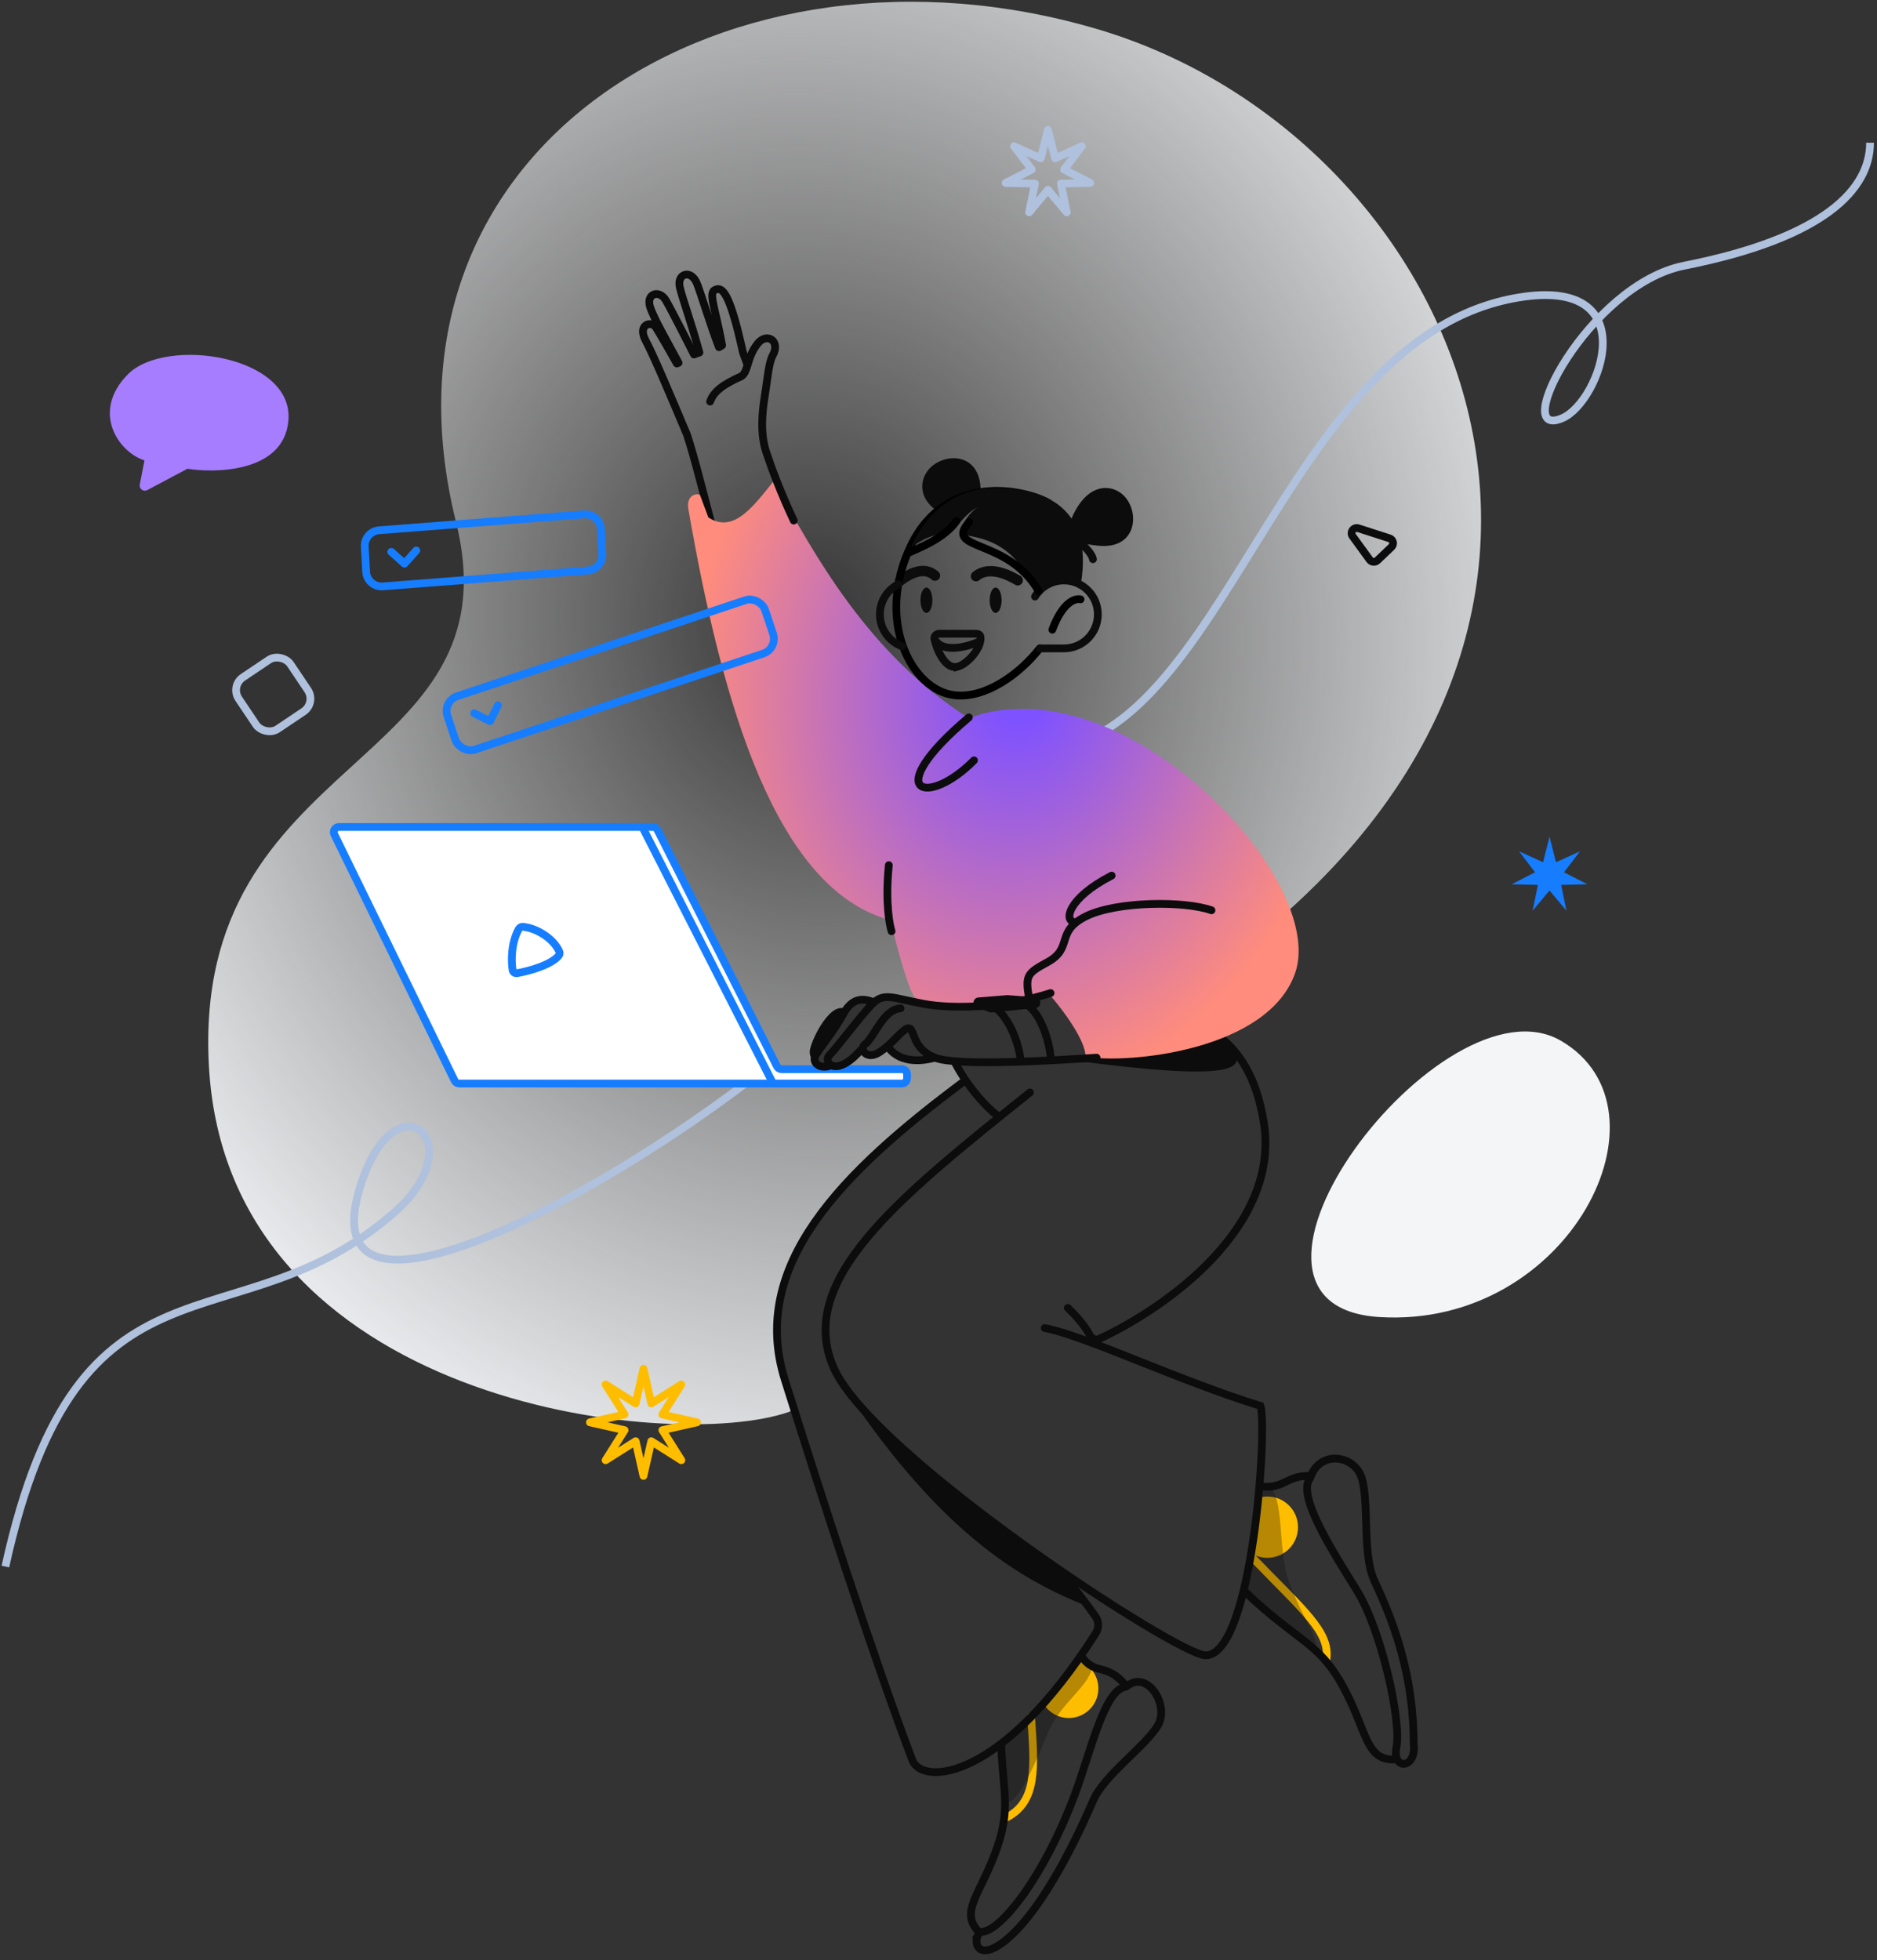 <svg fill="none" height="379" viewBox="0 0 363 379" width="363" xmlns="http://www.w3.org/2000/svg" xmlns:xlink="http://www.w3.org/1999/xlink"><rect x="0" y="0" width="363" height="379" fill="#333333" stroke="none"/><radialGradient id="a" cx="0" cy="0" gradientTransform="matrix(23.228 176.702 -158.133 20.787 157.149 120.742)" gradientUnits="userSpaceOnUse" r="1"><stop offset="0" stop-color="#fff" stop-opacity="0"/><stop offset="1" stop-color="#eff1f4"/></radialGradient><radialGradient id="b" cx="0" cy="0" gradientTransform="matrix(-12.004 79.79 -63.217 -9.511 197.519 132.292)" gradientUnits="userSpaceOnUse" r="1"><stop offset=".09" stop-color="#7f52ff"/><stop offset="1" stop-color="#ff8c7c"/></radialGradient><path d="m212.233 5.636c70.789 20.926 113.92 118.026 21.212 182.874-.141.099-.312.164-.483.18l-54.161 5.096c-.109.01-.218.003-.325-.022-1.708-.403-4.285-.984-6.058-1.036-2.116-.063-2.593.476-3.505.958-.15.079-.321.111-.487.08-.901-.171-2.627-.795-4.428.57-.061.046-.114.099-.162.159-2.241 2.84-6.561 8.784-6.454 10.547.134 2.227 2.677 1.871 4.492 1.217 1.198-.432 2.753-1.555 3.888-2.603.456-.42.852-.229 1.222.268.184.248.49.438 1.025.438.785 0 2.005-.466 2.923-1.062.395-.256.913-.287 1.304-.025 2.565 1.718 4.795 2.383 7.885 1.192.173-.066.361-.09.544-.06l3.426.556c.309.05.577.242.724.519l1.485 2.804c.242.457.093 1.025-.339 1.31-19.709 13.043-32.988 29.488-34.56 39.97-1.071 7.137-.422 16.862 1.756 22.036.229.544.033 1.177-.523 1.373-22.747 8.019-108.53-1.369-112.222-66.716-3.457-61.186 59.708-57.258 47.781-105.303-18.176-73.222 53.193-116.263 124.039-95.32z" fill="url(#a)"/><path d="m1.04 302.904c14.221-64.689 44.487-41.544 75.212-68.469 15.666-13.728 0-26.93-6.69-4.676-9.133 30.38 41.566 4.676 74.48-20.185" stroke="#afc1dc" stroke-width="1.5"/><path d="m301.879 201.237c-22.785-13.261-71.785 51.197-35.058 53.422 36.728 2.225 57.843-40.161 35.058-53.422z" fill="#f4f5f7"/><path d="m174.418 209.508h-85.599c-.382 0-.731-.218-.898-.561l-23.269-47.613c-.325-.665.159-1.439.898-1.439h60.701c.377 0 .722.212.892.548l23.12 45.742c.17.336.515.549.892.549h23.263c.553 0 1 .447 1 1v.774c0 .552-.447 1-1 1z" fill="#fff" stroke="#167dff" stroke-linecap="round" stroke-linejoin="round" stroke-width="1.5"/><path d="m99.144 187.586c-.296-1.609-.333-5.267 1.184-7.953.165-.292.482-.463.816-.431 2.666.249 5.925 2.289 7.016 4.779.114.26.087.56-.09.78-1.437 1.784-5.593 2.97-8.028 3.4-.421.074-.82-.155-.898-.575z" stroke="#167dff" stroke-linecap="round" stroke-linejoin="round" stroke-width="1.5"/><path d="m200.375 145.113c36.471 0 47.277-79.965 93.297-87.59 24.761-4.103 15.845 20.052 8.551 23.294-10.61 4.715 5-25.783 23.503-29.447 27.285-5.403 35.93-14.858 35.93-23.773" stroke="#afc1dc" stroke-width="1.5"/><path d="m124.347 160.129 24.945 48.958" stroke="#167dff" stroke-linecap="round" stroke-linejoin="round" stroke-width="1.5"/><path d="m238.399 202.917c2.847 4.046-.899 6.068-30.492 2.172l26.222-6.218c.474 0 1.993.809 4.27 4.046z" fill="#0c0c0d"/><path d="m251.026 295.284c0 3.274-2.654 5.928-5.928 5.928-1.102 0-2.135-.301-3.019-.825.677-5.103.989-7.72 1.204-10.749.572-.183 1.182-.283 1.815-.283 3.274 0 5.928 2.655 5.928 5.929z" fill="#ffbd00"/><path d="m211.234 329.951c-1.926 2.504-5.517 2.974-8.022 1.048-.538-.414-.983-.905-1.329-1.445 2.352-2.542 5.217-6.752 6.748-8.476.545.196 1.07.479 1.554.851 2.505 1.926 2.974 5.517 1.049 8.022z" fill="#ffbd00"/><path d="m256.534 320.785c.704-5.276-4.457-9.382-14.192-19.469" stroke="#ffbd00" stroke-linecap="round" stroke-width="1.5"/><path d="m194.551 351.483c6.132-3.115 5.526-9.737 4.859-19.538" stroke="#ffbd00" stroke-linecap="round" stroke-width="1.5"/><path d="m249.39 306.176c-2.324-6.322-.963-14.979-3.564-18.586-.168-.232-.445-.352-.731-.352h-.51c-.498 0-.92.366-.99.858l-2.69 18.739c-.045.311.06.626.283.848 3.839 3.814 11.251 10.798 12.816 10.798 2.019 0-2.211-5.768-4.614-12.305z" fill="#0c0c0d" fill-opacity=".3"/><path d="m202.539 335.306c2.391-5.948 7.791-8.88 8.686-12.88.08-.359-.092-.719-.396-.927l-.995-.681c-.443-.304-1.047-.205-1.373.222-2 2.62-8.791 11.299-14.147 15.55-.244.194-.387.484-.389.796-.029 4.191-.387 9.689.623 10.796 1.312 1.44 4.361-3.841 7.991-12.876z" fill="#0c0c0d" fill-opacity=".3"/><path d="m240.942 307.922c10.031 9.546 14.074 9.548 18.766 18.121s4.294 14.173 9.801 14.173" stroke="#0c0c0d" stroke-linecap="round" stroke-width="1.5"/><path d="m189.134 373.37c-3.58-3.926.671-7.284 3.732-16.203 2.614-7.615 1.081-10.831.753-19.921" stroke="#0c0c0d" stroke-linecap="round" stroke-width="1.5"/><path d="m243.83 287.406c4.559.5 4.892-2.036 9.196-2.035" stroke="#0c0c0d" stroke-linecap="round" stroke-width="1.5"/><path d="m209.294 320.445c2.608 3.576 4.729.929 8.528 5.573" stroke="#0c0c0d" stroke-linecap="round" stroke-width="1.5"/><path d="m270.061 337.852c-.9 4.524 3.975 4.216 3.332-.767 0-15.474-5.406-26.594-7.671-31.609s-.924-15.185-2.38-19.717c-1.439-4.479-8.045-5.39-9.881-.185-.042.12-.106.234-.179.339-2.425 3.487 4.555 14.198 9.176 21.688 4.692 7.603 8.618 25.152 7.603 30.251z" stroke="#0c0c0d" stroke-linecap="round" stroke-width="1.5"/><path d="m189.227 373.968c-1.274 2.301.663 5.968 7.089-.485 6.903-6.932 13.022-20.529 15.124-25.404 2.103-4.875 10.225-10.532 12.51-14.517 2.232-3.893-1.997-10.637-5.91-7.614-.183.141-.405.228-.63.277-3.959.869-6.647 13.075-9.607 20.909-6.101 16.147-14.12 25.863-17.654 26.36-.361.05-.745.155-.922.474z" stroke="#0c0c0d" stroke-linecap="round" stroke-width="1.5"/><path d="m191.311 194.164c4.424 1.927 6.239 9.945 6.012 11.004" stroke="#0c0c0d" stroke-linecap="round" stroke-width="1.5"/><path d="m196.738 193.473c4.893.762 6.631 10.148 6.404 11.207" stroke="#0c0c0d" stroke-linecap="round" stroke-width="1.5"/><path d="m184.603 205.281c2.94 5.766 7.538 10.063 8.367 10.403" stroke="#0c0c0d" stroke-linecap="round" stroke-width="1.5"/><path d="m199.188 211.227c-25.653 20.523-45.497 36.419-37.893 53.374 7.605 16.955 66.386 55.46 71.87 55.46 9.133 0 11.971-44.124 10.603-48.228-16.016-4.949-34.204-13.682-41.729-15.05" stroke="#0c0c0d" stroke-linecap="round" stroke-width="1.5"/><path d="m186.469 209.055c-23.725 17.671-41.638 35.589-34.694 57.708s17.08 53.573 24.658 73.552c1.891 4.984 17.29 4.142 35.488-24.54.626-.986.614-2.26-.059-3.215-1.405-1.996-4.026-5.566-6.946-8.785" stroke="#0c0c0d" stroke-linecap="round" stroke-width="1.5"/><path d="m206.507 252.878c2.39 2.307 3.652 4.111 4.253 5.288.313.614 1.128 1.036 1.753.747 12.728-5.877 35.09-21.502 31.913-41.784-2.886-18.432-14.554-20.096-22.121-22.121" stroke="#0c0c0d" stroke-linecap="round" stroke-width="1.5"/><path d="m125.705 59.289-.72.211zm5.53 10.873.248.708c.206-.072.371-.231.45-.435.08-.204.067-.432-.036-.625zm2.978-1.618-.67.337c.172.34.571.498.929.366zm-7.35-5.213-.628.41zm-2.016 2.481.661-.354zm8.011 18.227.712-.235-.01-.029-.012-.028zm-1.964-13.757-.652.369c.178.316.558.459.9.339zm4.233-1.275c.388-.143.588-.574.445-.963-.143-.389-.575-.588-.963-.445zm2.419 34.999c.109.4.521.636.92.528.4-.108.636-.52.528-.92zm-8.146-46.339c-.735-1.249-2.024-1.832-3.151-1.444-.562.194-1.019.621-1.254 1.22-.232.59-.233 1.295-.01 2.057l1.44-.422c-.156-.53-.115-.882-.035-1.086.077-.195.205-.301.348-.351.287-.099.9-.011 1.369.786zm-4.415 1.833c.329 1.121 1.234 2.936 2.271 4.889.526.991 1.098 2.038 1.666 3.078.569 1.042 1.134 2.076 1.651 3.046l1.324-.705c-.521-.979-1.091-2.021-1.658-3.061-.569-1.041-1.137-2.081-1.658-3.062-1.057-1.991-1.879-3.662-2.156-4.608zm3.122-1.073c.588 1 1.941 3.601 3.16 5.978.606 1.183 1.176 2.302 1.593 3.125.209.412.38.749.498.984.059.117.106.209.137.271.016.031.028.055.036.071.004.008.007.014.009.018.001.002.002.004.002.004.001.001.001.001.001.001v0c0 0 0 0.0.67-.337s.67-.337.67-.338 0-0-.001-0c0-0 0-.001 0-.001-.001-.001-.001-.003-.002-.005-.003-.004-.006-.01-.01-.018-.008-.016-.02-.04-.036-.071-.031-.062-.078-.154-.137-.272-.119-.235-.29-.574-.499-.986-.418-.825-.989-1.946-1.596-3.132-1.211-2.36-2.587-5.007-3.202-6.053zm-.616 4.494c-.698-1.069-2.087-1.303-3.029-.62-1.031.747-1.159 2.216-.277 3.864l1.323-.708c-.721-1.347-.309-1.838-.166-1.942.232-.168.652-.144.893.225zm-3.306 3.244c1.609 3.006 5.051 11.231 7.982 18.165l1.381-.584c-2.908-6.88-6.389-15.204-8.04-18.289zm6.802 3.289-.341.119.496 1.416.341-.119zm-.093.827c.653-.369.653-.369.653-.369 0-0 0-0 0-0 0-0 0-.001 0-.001-.001-.001-.001-.002-.002-.003-.002-.003-.004-.007-.007-.013-.007-.011-.016-.027-.028-.049-.024-.043-.06-.106-.106-.186-.091-.161-.222-.393-.382-.674-.32-.562-.754-1.325-1.212-2.123-.909-1.584-1.93-3.345-2.319-3.942l-1.256.82c.359.551 1.353 2.264 2.274 3.869.456.796.889 1.556 1.209 2.118.159.281.29.512.381.672.046.08.082.143.106.186.012.021.021.038.027.049.003.005.006.01.007.012.001.001.002.003.002.003v.001c.001 0.0.001 0.0.001 0 0 0 0 0.0.652-.369zm3.578-1.034.655-.241-.518-1.408-.655.241zm-2.326 15.026c1.558 4.712 3.188 11.568 5.4 19.732l1.448-.392c-2.191-8.087-3.849-15.048-5.424-19.811z" fill="#0c0c0d"/><path d="m171.845 202.574c2.461 3.256 7.037 2.461 8.73 1.985" stroke="#0c0c0d" stroke-linecap="round" stroke-width="1.5"/><path d="m156.594 203.393c-.054-1.571 3.577-9.43 6.667-8.402l-3.902 6.668-1.897 3.306c-.271 0-.824-.314-.868-1.572z" fill="#0c0c0d"/><path d="m176.783 192.616c-1.478-2.111-3.692-11.209-4.621-14.701-22.041-5.936-32.455-41.435-39.048-79.553-.178-1.032.037-2.187.989-2.623.431-.198.895-.267 1.275-.016l1.614 4.322c4.867 3.204 8.728-2.177 12.622-7.021 7.84 14.168 18.318 33.511 37.809 45.881 0 0 5.068-2.449 13.571-1.675 26.647 2.426 54.922 35.349 49.473 50.925-5.224 14.932-32.049 17.599-40.522 16.172 0-3.203-4.473-9.141-6.709-11.71-2.019.777-7.264 1.64-10.034 1.778-3.461.173-14.572.861-16.419-1.778z" fill="url(#b)"/><path d="m181.06 124.051c1.907 2.396 6.993.635 8.283 0" stroke="#0c0c0d" stroke-linecap="round" stroke-width="1.5"/><path d="m174.101 112.272c3.219-2.442 5.406-2.165 6.712-.973" stroke="#0c0c0d" stroke-linecap="round" stroke-width="2"/><path d="m188.746 111.411c2.73-2.224 6.679-.022 8.079.792" stroke="#0c0c0d" stroke-linecap="round" stroke-width="2"/><path d="m217.5 96.001c-2.386-2.601-8.042-3.198-11.058 6.395-.578 1.097-.146 2.452 5.849 3.11 7.494.822 8.169-6.278 5.209-9.505z" fill="#0c0c0d"/><path d="m189.647 94.848c-.044-7.539-7.174-7.394-10.041-4.083-1.865 2.155-2.187 6.28 2.962 8.785 2.866-1.073 4.053-0 7.024-2.549.04-.626.059-1.34.055-2.153z" fill="#0c0c0d"/><path d="m201.079 125.366c-3.875 4.951-10.508 9.779-16.529 9.049-8.406-1.02-15.27-14.588-8.406-28.878 6.863-14.29 22.083-10.88 26.522-8.33" stroke="#000" stroke-linecap="round" stroke-width="1.5"/><path d="m183.531 103.117c-4.231 0-7.37 2.814-7.37 2.814 1.831-4.715 6.907-11.27 15.554-11.543 8.646-.273 20.011 2.544 17.307 18.605-3.938-1.144-7.244-1.728-8.62 2.326-3.877-11.075-11.278-11.238-14.063-11.954-.427-.11-.644-.546-.504-.964.582-1.736 1.95-3.498 3.24-4.352-2.961 1.589-4.659 5.068-5.544 5.068z" fill="#0c0c0d"/><g stroke-width="1.5"><path d="m200.163 115.349c1.158-1.869 3.227-3.115 5.587-3.115 3.627 0 6.567 2.94 6.567 6.567s-2.94 6.567-6.567 6.567h-4.624" stroke="#0c0c0d" stroke-linecap="round"/><path d="m173.743 112.953c-2.125 1.088-3.58 3.299-3.58 5.85 0 2.849 1.815 5.275 4.352 6.184" stroke="#0c0c0d" stroke-linecap="round"/><path d="m171.895 167.281c-.75 7.456.21 11.829.526 12.777" stroke="#0c0c0d" stroke-linecap="round"/><path d="m137.332 77.645c.681-1.921 2.45-3.303 6.072-4.901 1.36-.946.999-3.635 3.117-6.301 1.779-2.241 4.49-.542 2.914 2.295-.767 1.381-.973 4.365-1.5 7.599-.605 3.717-.915 7.607.279 11.179 1.089 3.259 2.759 7.717 5.294 13.135" stroke="#0c0c0d" stroke-linecap="round"/><path d="m135.264 68.172c-1.578-5.829-3.369-10.674-3.805-12.673-.573-2.634 2.188-3.455 3.311-.719.756 1.844 2.575 7.986 4.27 12.36l.619-.371c-1.503-8.143-2.921-10.476-.97-10.857 1.362-.266 2.721 2.116 4.878 11.686.03.458.417 1.356.901 2.711" stroke="#0c0c0d" stroke-linecap="round" stroke-linejoin="round"/><path d="m187.372 138.711c-17.319 14.644-8.115 17.513.989 8.309" stroke="#0c0c0d" stroke-linecap="round"/><path d="m203.175 192.012c-8.854 2.858-18.861 3.133-24.479 2.097-6.072-1.119-7.701-2.283-9.986 0-2.285 2.284-6.99 8.661-8.288 9.903-1.37 1.311 1.178 4.594 6.075-1.025" stroke="#0c0c0d" stroke-linecap="round"/><path d="m174.158 194.969c-3.399.22-5.173 5.765-6.873 6.949-1.171.815.222 3.25 2.882 1.477 2.369-1.579 3.684-3.627 5.143-4.475.322-.186.728-.099.915.222.779 1.338.892 3.853 4.584 5.361 4.198 1.715 22.934.542 31.26 0" stroke="#0c0c0d" stroke-linecap="round"/><path d="m198.939 192.483c-.705-4.025-.001-4.437 3.702-6.48 4.94-2.725 1.412-5.847 7.335-8.809 5.924-2.961 19.136-3.036 24.319-1.186" stroke="#0c0c0d" stroke-linecap="round"/><path d="m214.989 169.301c-8.583 4.394-9.339 8.93-7.073 8.998" stroke="#0c0c0d" stroke-linecap="round"/><path d="m168.952 193.754c-2.156-.77-4.157-.921-6.005 2.542-1.682 3.153-4.97 7.046-5.347 8.051s.706 2.475 3.067 1.677" stroke="#0c0c0d" stroke-linecap="round"/><path d="m203.512 121.753c2.008-5.429 4.48-6.108 5.457-5.863" stroke="#000" stroke-linecap="round"/><path d="m184.987 100.715c-2.385 3.428-7.368 5.292-9.331 6.186" stroke="#000" stroke-linecap="round"/><path d="m187.459 100.922c-5.133 5.676 7.452 2.968 13.424 13.401" stroke="#000" stroke-linecap="round"/><path d="m208.588 104.707c2.11 1.653 2.733 2.97 2.78 3.422" stroke="#0c0c0d" stroke-linecap="round"/></g><ellipse cx="179.166" cy="116.059" fill="#0c0c0d" rx="1.155" ry="2.453"/><ellipse cx="192.549" cy="116.059" fill="#0c0c0d" rx="1.155" ry="2.453"/><path d="m185.228 128.908c1.864-.52 4.681-3.617 4.39-5.772-.052-.38-.421-.6-.805-.6-1.86 0-5.097-.002-7.16-.001-.602.001-1.066.531-.925 1.117.628 2.598 2.309 5.867 4.5 5.256z" stroke="#0c0c0d" stroke-linecap="round" stroke-width="1.5"/><path d="m191.356 195.701-2.441-.92c-.387-.145-.643-.515-.643-.928 0-.517.397-.947.913-.989l5.603-.451c.055-.005.11-.004.165 0l5.322.448c.518.043.916.477.916.996v.047c0 .514-.388.944-.899.995l-8.483.861c-.154.016-.309-.005-.453-.059z" fill="#0c0c0d"/><path d="m210.084 310.51c-12.165-4.872-26.664-13.277-43.988-38.002 0 0 25.76 23.383 38.933 31.142 2.077 2.6 5.055 6.86 5.055 6.86z" fill="#0c0c0d"/><rect height="10.875" rx="3" stroke="#167dff" stroke-width="1.5" transform="matrix(.949 -.316 .316 .949 -38.458 34.015)" width="64.752" x="85.575" y="135.5"/><path d="m96.305 136.378-1.529 3.057-3.057-1.529" stroke="#167dff" stroke-linecap="round" stroke-linejoin="round" stroke-width="1.5"/><path d="m70.545 105.688c-.089-1.627 1.138-3.029 2.764-3.155l39.671-3.077c1.679-.13 3.136 1.146 3.228 2.827l.266 4.866c.09 1.628-1.138 3.03-2.763 3.156l-39.672 3.077c-1.678.13-3.135-1.146-3.228-2.827z" stroke="#167dff" stroke-width="1.5"/><path d="m80.503 106.439-2.281 2.545-2.546-2.281" stroke="#167dff" stroke-linecap="round" stroke-linejoin="round" stroke-width="1.5"/><path d="m202.666 25.102 1.391 5.506 5.172-2.345-3.437 4.52 5.058 2.582-5.677.131 1.135 5.564-3.642-4.357-3.642 4.357 1.135-5.564-5.677-.131 5.058-2.582-3.437-4.52 5.172 2.345z" stroke="#afc1dc" stroke-linejoin="round" stroke-width="1.5"/><path d="m299.668 161.777 1.248 4.936 4.636-2.102-3.081 4.052 4.534 2.314-5.089.117 1.017 4.988-3.265-3.905-3.264 3.905 1.017-4.988-5.089-.117 4.534-2.314-3.081-4.052 4.636 2.102z" fill="#167dff"/><path d="m264.883 108.222-3.298-4.537c-.569-.783.194-1.837 1.116-1.54l6.02 1.943c.722.233.932 1.153.383 1.676l-2.722 2.594c-.438.418-1.143.354-1.499-.136z" stroke="#0c0c0d" stroke-width="1.5"/><path d="m124.444 264.656 1.514 6.702 5.809-3.668-3.668 5.809 6.702 1.514-6.702 1.514 3.668 5.81-5.809-3.669-1.514 6.702-1.514-6.702-5.81 3.669 3.669-5.81-6.702-1.514 6.702-1.514-3.669-5.809 5.81 3.668z" stroke="#ffbd00" stroke-linejoin="round" stroke-width="1.5"/><rect height="12.039" rx="3" stroke="#afc1dc" stroke-width="1.5" transform="matrix(.83 -.557 .557 .83 -66.37 47.33)" width="12.039" x="44.545" y="132.664"/><path d="m27.936 89.018c-4.967-1.555-10.462-9.378-3.157-16.683s32.078-3.611 30.995 8.985c-.898 10.44-15.111 10.074-19.517 9.312l-7.776 4.13c-.743.394-1.611-.248-1.451-1.074z" fill="#a67dff"/></svg>